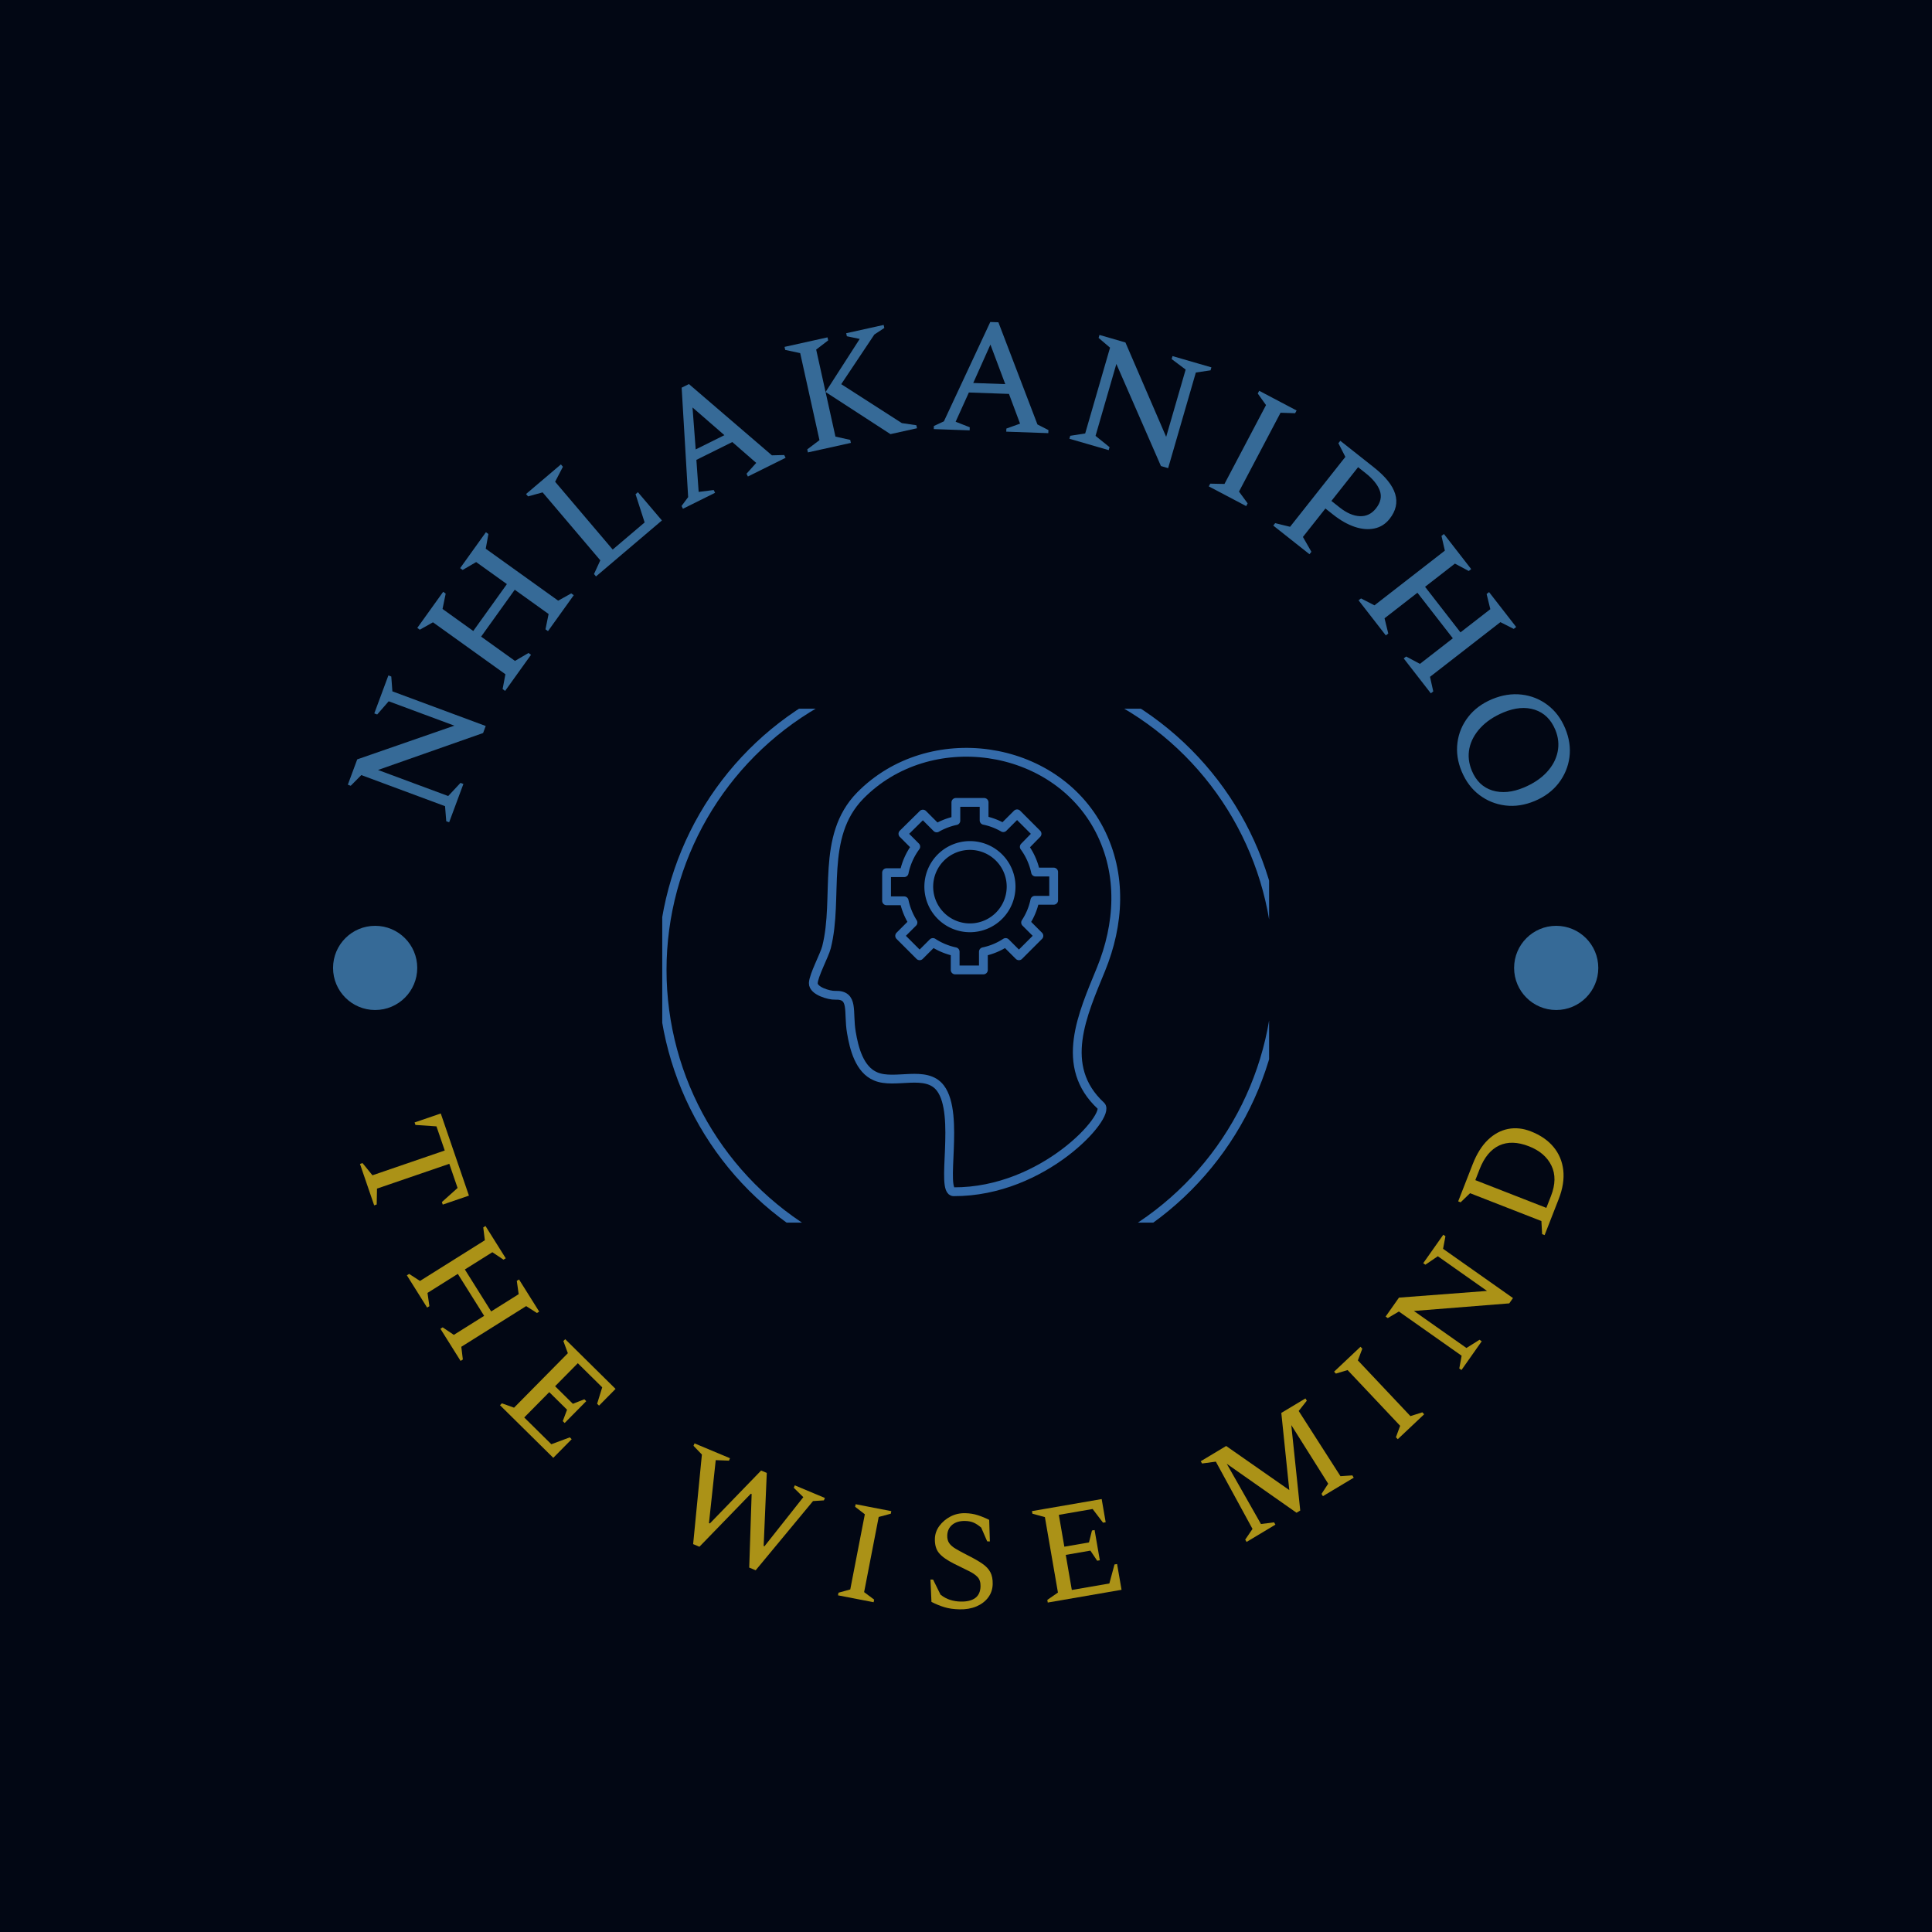 <svg xmlns="http://www.w3.org/2000/svg" version="1.1" xmlns:xlink="http://www.w3.org/1999/xlink" xmlns:svgjs="http://svgjs.dev/svgjs" width="1500" height="1500" viewBox="0 0 1500 1500"><rect width="1500" height="1500" fill="#020714"></rect><g transform="matrix(0.667,0,0,0.667,249.5,249.5)"><svg viewBox="0 0 280 280" data-background-color="#020714" preserveAspectRatio="xMidYMid meet" height="1500" width="1500" xmlns="http://www.w3.org/2000/svg" xmlns:xlink="http://www.w3.org/1999/xlink"><g id="tight-bounds" transform="matrix(1,0,0,1,0.14,0.14)"><svg viewBox="0 0 279.72 279.72" height="279.72" width="279.72"><g><svg viewBox="0 0 279.72 279.72" height="279.72" width="279.72"><g><svg viewBox="0 0 279.72 279.72" height="279.72" width="279.72"><g id="textblocktransform"><svg viewBox="0 0 279.72 279.72" height="279.72" width="279.72" id="textblock"><g><svg viewBox="0 0 279.72 279.72" height="279.72" width="279.72"><g transform="matrix(1,0,0,1,73.929,84.03)"><svg viewBox="0 0 131.861 111.661" height="111.661" width="131.861"><g><svg xmlns="http://www.w3.org/2000/svg" viewBox="0.493 5.779 69.004 58.433" x="0" y="0" width="131.861" height="111.661" class="icon-xg-0" data-fill-palette-color="accent" id="xg-0"><g data-name="Layer 2" fill="#346baa" data-fill-palette-color="accent"><g data-name="Layer 1" fill="#346baa" data-fill-palette-color="accent"><circle class="cls-1" cx="35.48" cy="35.48" r="35" fill="none" stroke="#346baa" stroke-miterlimit="10"></circle><path class="cls-2" d="M45 27.56V24.35H42.94a7.42 7.42 0 0 0-1.28-2.87L43.11 20l-2.27-2.27-1.57 1.57a7.35 7.35 0 0 0-2.18-0.83V16.43H33.88V18.5a7.62 7.62 0 0 0-2.18 0.83l-1.57-1.57L27.86 20l1.46 1.46A7.54 7.54 0 0 0 28 24.42H26v3.2H28a7.6 7.6 0 0 0 1 2.47l-1.51 1.51 2.27 2.27 1.51-1.51a7.51 7.51 0 0 0 2.53 1.05v2.07h3.21V33.41a7.32 7.32 0 0 0 2.53-1.05l1.51 1.51 2.27-2.27-1.51-1.51a7.32 7.32 0 0 0 1.05-2.53ZM30.8 26a4.68 4.68 0 1 1 4.69 4.69A4.68 4.68 0 0 1 30.8 26Z" fill="none" stroke="#346baa" stroke-linecap="round" stroke-linejoin="round"></path><path class="cls-2" d="M50.38 50.93c-4.86-4.49-2.07-10.45 0-15.52s2.47-10.75-0.17-15.86C45.09 9.68 30.84 7.68 23 15.66c-4.57 4.68-2.39 11.56-3.83 17.24-0.22 0.89-1.47 3.19-1.5 4.08s1.83 1.41 2.48 1.38c2.19-0.08 1.44 1.83 1.85 4.23 0.3 1.78 0.9 4.23 2.77 5 2.18 0.93 5.74-0.8 7.35 1.33 2.28 3-0.06 11.78 1.51 11.78C43.9 60.74 51.55 52 50.38 50.93Z" fill="none" stroke="#346baa" stroke-linecap="round" stroke-linejoin="round"></path></g></g></svg></g></svg></g><g><path d="M30.723 100.376l-3.094 8.333-0.63-0.234-0.264-3.273-18.195-6.755-2.298 2.323-0.63-0.235 2.043-5.504 21.105-7.323-14.268-5.296-2.499 2.867-0.631-0.234 3.062-8.247 0.63 0.234 0.24 3.22 20.278 7.528-0.567 1.529-22.835 8.029 15.252 5.661 2.67-2.857z" fill="#366a97" data-fill-palette-color="primary"></path><path d="M45.416 72.311l-5.625 7.845-0.547-0.392 0.608-3.227-15.74-11.285-2.861 1.611-0.546-0.392 5.625-7.845 0.546 0.392-0.685 3.334 6.677 4.788 7.306-10.19-6.677-4.787-2.932 1.711-0.547-0.393 5.595-7.803 0.547 0.392-0.584 3.194 15.74 11.285 2.837-1.578 0.547 0.392-5.595 7.804-0.547-0.392 0.679-3.326-7.356-5.275-7.306 10.189 7.356 5.275 2.938-1.719z" fill="#366a97" data-fill-palette-color="primary"></path><path d="M73.857 43.12l-14.32 12.16-0.436-0.513 1.372-2.983-12.537-14.763-3.166 0.87-0.435-0.513 7.575-6.433 0.436 0.513-1.69 3.254 12.51 14.731 6.938-5.892-1.973-6.134 0.513-0.436z" fill="#366a97" data-fill-palette-color="primary"></path><path d="M85.41 37.112l-6.985 3.467-0.3-0.603 1.433-1.929-1.412-23.777 1.58-0.784 18.03 15.484 2.676-0.065 0.299 0.602-8.19 4.066-0.3-0.603 2.109-2.355-5.197-4.533-7.807 3.875 0.495 6.958 3.269-0.406zM80.509 18.571l0.689 9.115 6.236-3.095z" fill="#366a97" data-fill-palette-color="primary"></path><path d="M114.916 26.27l-9.335 2.068-0.146-0.657 2.656-2.008-4.188-18.91-3.255-0.698-0.146-0.657 9.335-2.068 0.146 0.657-2.607 1.997 4.189 18.909 3.206 0.71zM129.287 23.087l-5.772 1.278-14.097-9.155 7.417-11.53-2.792-0.583-0.145-0.656 8.141-1.804 0.145 0.657-2.168 1.43-7.196 10.782 13.171 8.463 3.151 0.461z" fill="#366a97" data-fill-palette-color="primary"></path><path d="M140.721 23.546l-7.793-0.276 0.024-0.673 2.178-1.014 10.077-21.583 1.762 0.062 8.486 22.2 2.384 1.217-0.024 0.672-9.138-0.324 0.024-0.672 2.976-1.068-2.413-6.46-8.71-0.308-2.877 6.354 3.068 1.2zM145.237 4.907l-3.733 8.344 6.958 0.246z" fill="#366a97" data-fill-palette-color="primary"></path><path d="M170.934 27.842l-8.538-2.473 0.188-0.646 3.244-0.504 5.4-18.642-2.485-2.12 0.187-0.646 5.64 1.633 8.853 20.51 4.234-14.618-3.043-2.282 0.187-0.647 8.45 2.448-0.187 0.646-3.194 0.476-6.018 20.776-1.566-0.453-9.685-22.184-4.526 15.627 3.046 2.453z" fill="#366a97" data-fill-palette-color="primary"></path><path d="M200.812 40.003l-8.125-4.282 0.314-0.595 3.09 0.062 9.029-17.134-1.797-2.515 0.313-0.595 8.125 4.282-0.313 0.595-3.172-0.104-9.029 17.134 1.879 2.557z" fill="#366a97" data-fill-palette-color="primary"></path><path d="M214.561 50.457l-7.867-6.222 0.417-0.528 3.235 0.791 12.014-15.19-1.514-2.966 0.417-0.528 7.308 5.78c5.021 3.971 6.153 7.7 3.395 11.186v0c-0.885 1.119-1.989 1.814-3.312 2.084-1.322 0.28-2.751 0.159-4.288-0.363-1.531-0.518-3.075-1.392-4.631-2.623v0l-1.711-1.353-4.888 6.18 1.842 3.224zM226.74 32.824l-1.615-1.278-5.798 7.332 1.806 1.429c1.514 1.197 2.971 1.825 4.371 1.884 1.4 0.059 2.568-0.503 3.504-1.686v0c1.024-1.295 1.302-2.583 0.834-3.863-0.469-1.281-1.503-2.553-3.102-3.818z" fill="#366a97" data-fill-palette-color="primary"></path><path d="M231.153 68.099l-5.922-7.623 0.531-0.413 2.921 1.5 15.294-11.883-0.732-3.201 0.531-0.413 5.923 7.623-0.531 0.413-3.003-1.605-6.487 5.041 7.692 9.901 6.488-5.041-0.807-3.298 0.532-0.412 5.891 7.582-0.531 0.413-2.896-1.468-15.294 11.883 0.707 3.169-0.532 0.413-5.891-7.583 0.531-0.413 2.996 1.597 7.148-5.554-7.693-9.901-7.147 5.554 0.812 3.306z" fill="#366a97" data-fill-palette-color="primary"></path><path d="M247.634 97.665v0c-0.883-2.113-1.19-4.202-0.919-6.267 0.268-2.071 1.05-3.937 2.344-5.598 1.288-1.658 3.017-2.941 5.186-3.848v0c2.163-0.904 4.296-1.236 6.401-0.996 2.098 0.243 3.981 0.995 5.65 2.256 1.66 1.258 2.932 2.943 3.815 5.056v0c0.896 2.144 1.209 4.249 0.938 6.314-0.277 2.068-1.062 3.943-2.355 5.625-1.302 1.679-3.034 2.97-5.197 3.874v0c-2.169 0.907-4.299 1.23-6.389 0.97-2.099-0.264-3.979-1.025-5.639-2.283-1.66-1.258-2.938-2.959-3.835-5.103zM249.846 97.513v0c0.928 2.22 2.415 3.645 4.462 4.278 2.05 0.623 4.326 0.412 6.828-0.634v0c2.038-0.852 3.685-1.95 4.943-3.293 1.258-1.343 2.055-2.818 2.393-4.425 0.341-1.616 0.172-3.235-0.507-4.86v0c-0.928-2.22-2.408-3.663-4.44-4.33-2.036-0.659-4.305-0.465-6.806 0.58v0c-2.063 0.862-3.727 1.974-4.992 3.335-1.265 1.361-2.069 2.846-2.413 4.456-0.335 1.613-0.157 3.244 0.532 4.893z" fill="#366a97" data-fill-palette-color="primary"></path><path d="M11.337 191.937l-3.085-8.997 0.55-0.188 2.16 2.654 15.707-5.386-1.798-5.245-4.567-0.309-0.186-0.54 5.689-1.951 6.12 17.848-5.689 1.951-0.189-0.55 3.41-3.065-1.798-5.246-15.708 5.386-0.067 3.449z" fill="#ab9217" data-fill-palette-color="secondary"></path><path d="M22.843 214.153l-4.399-7.012 0.492-0.309 2.356 1.531 14.092-8.841-0.344-2.793 0.484-0.303 4.399 7.011-0.484 0.304-2.424-1.62-5.975 3.749 5.72 9.118 5.975-3.749-0.409-2.896 0.484-0.303 4.382 6.985-0.483 0.304-2.348-1.499-14.092 8.841 0.336 2.761-0.492 0.309-4.383-6.986 0.492-0.309 2.421 1.634 6.589-4.133-5.721-9.119-6.588 4.134 0.412 2.882z" fill="#ab9217" data-fill-palette-color="secondary"></path><path d="M50.254 246.796l-11.576-11.431 0.409-0.414 2.644 0.95 11.689-11.837-0.975-2.639 0.401-0.406 10.937 10.801-3.588 3.634-0.414-0.408 1.103-3.568-5.302-5.236-4.935 4.997 3.865 3.818 2.488-0.982 0.414 0.409-4.685 4.743-0.413-0.408 0.929-2.478-3.866-3.818-5.437 5.505 5.89 5.816 4.012-1.496 0.406 0.401z" fill="#ab9217" data-fill-palette-color="secondary"></path><path d="M82.007 266.115l-1.364-0.571 1.902-19.46-1.823-1.901 0.221-0.526 7.71 3.227-0.221 0.527-2.881-0.112-1.469 13.673 0.197 0.082 11.133-11.495 1.232 0.515-0.677 15.873 0.169 0.071 8.447-10.675-2.074-2.04 0.22-0.527 6.544 2.74-0.22 0.526-2.361 0.15-12.462 15.039-1.401-0.586 0.524-15.981-0.17-0.071z" fill="#ab9217" data-fill-palette-color="secondary"></path><path d="M119.861 278.173l-7.746-1.501 0.111-0.571 2.556-0.709 3.166-16.331-2.104-1.623 0.108-0.561 7.746 1.502-0.109 0.56-2.629 0.706-3.166 16.331 2.177 1.627z" fill="#ab9217" data-fill-palette-color="secondary"></path><path d="M138.506 279.717v0c-1.27-0.029-2.365-0.187-3.283-0.473-0.918-0.279-1.851-0.661-2.798-1.145v0l-0.214-4.859 0.57 0.013 1.618 3.28c0.688 0.539 1.396 0.919 2.125 1.14 0.722 0.221 1.467 0.34 2.235 0.357v0c1.372 0.032 2.432-0.226 3.178-0.773 0.74-0.547 1.123-1.395 1.15-2.543v0c0.02-0.863-0.192-1.534-0.637-2.013-0.444-0.479-1.1-0.926-1.968-1.34-0.867-0.421-1.929-0.945-3.186-1.572v0c-1.498-0.755-2.569-1.514-3.21-2.277-0.642-0.756-0.948-1.793-0.918-3.11v0c0.023-1.012 0.344-1.943 0.962-2.792 0.624-0.849 1.429-1.534 2.413-2.055 0.984-0.514 2.063-0.758 3.239-0.731v0c0.985 0.023 1.893 0.169 2.722 0.44 0.837 0.271 1.658 0.609 2.464 1.015v0l0.148 4.683-0.581-0.013-1.298-2.987c-0.567-0.489-1.109-0.848-1.627-1.077-0.525-0.23-1.137-0.352-1.837-0.369v0c-1.196-0.027-2.144 0.25-2.843 0.832-0.693 0.589-1.051 1.373-1.074 2.351v0c-0.015 0.652 0.125 1.196 0.421 1.631 0.303 0.442 0.782 0.857 1.44 1.246 0.65 0.389 1.496 0.847 2.538 1.374v0c1.351 0.677 2.431 1.296 3.24 1.859 0.803 0.555 1.38 1.174 1.732 1.855 0.358 0.681 0.525 1.538 0.501 2.57v0c-0.025 1.101-0.354 2.072-0.984 2.914-0.631 0.835-1.485 1.482-2.563 1.94-1.078 0.451-2.303 0.661-3.675 0.629z" fill="#ab9217" data-fill-palette-color="secondary"></path><path d="M173.728 275.471l-16.032 2.771-0.098-0.573 2.309-1.599-2.833-16.393-2.714-0.741-0.097-0.562 15.147-2.618 0.87 5.032-0.573 0.099-2.261-2.971-7.343 1.269 1.196 6.921 5.354-0.926 0.648-2.594 0.572-0.099 1.136 6.569-0.573 0.099-1.476-2.197-5.354 0.926 1.318 7.623 8.156-1.409 1.117-4.134 0.562-0.098z" fill="#ab9217" data-fill-palette-color="secondary"></path><path d="M207.166 261.312l-6.269 3.759-0.298-0.499 1.586-2.329-7.969-14.619-2.991 0.403-0.294-0.49 5.526-3.313 13.718 9.579-1.733-16.765 5.246-3.145 0.293 0.489-1.762 2.234 9.077 14.168 2.584-0.171 0.298 0.499-6.696 4.015-0.299-0.498 1.445-2.21-8.017-12.736 1.944 18.565-0.805 0.482-15.162-10.639 7.431 13.088 2.848-0.365z" fill="#ab9217" data-fill-palette-color="secondary"></path><path d="M239.484 237.333l-5.739 5.414-0.399-0.423 0.916-2.49-11.415-12.101-2.546 0.762-0.392-0.415 5.739-5.414 0.392 0.416-0.961 2.546 11.415 12.101 2.591-0.819z" fill="#ab9217" data-fill-palette-color="secondary"></path><path d="M251.986 221.476l-4.398 6.241-0.475-0.334 0.508-2.773-13.632-9.606-2.416 1.428-0.466-0.329 2.9-4.116 19.133-1.457-10.69-7.533-2.703 1.836-0.467-0.329 4.357-6.182 0.467 0.329-0.515 2.729 15.19 10.705-0.81 1.15-20.716 1.65 11.415 8.044 2.843-1.787z" fill="#ab9217" data-fill-palette-color="secondary"></path><path d="M268.733 190.521l-3.078 7.881-0.541-0.211-0.16-2.842-15.496-6.051-2.053 1.978-0.531-0.208 3.155-8.08c0.873-2.235 1.97-3.991 3.294-5.269 1.321-1.272 2.783-2.065 4.387-2.38 1.604-0.315 3.257-0.14 4.96 0.526v0c2.076 0.811 3.715 1.939 4.915 3.385 1.201 1.446 1.909 3.135 2.126 5.065 0.21 1.928-0.116 3.996-0.978 6.206zM251.53 184.077v0l-0.931 2.383 15.43 6.025 1.008-2.582c0.979-2.507 1.012-4.704 0.101-6.592-0.912-1.888-2.542-3.29-4.89-4.208v0c-2.481-0.969-4.637-1.026-6.466-0.172-1.832 0.861-3.249 2.576-4.252 5.146z" fill="#ab9217" data-fill-palette-color="secondary"></path><path d="M2.402 140.347c0-5.052 4.095-9.147 9.147-9.147 5.052 0 9.147 4.095 9.147 9.147 0 5.052-4.095 9.147-9.147 9.147-5.052 0-9.147-4.095-9.147-9.147z" fill="#366a97" data-fill-palette-color="primary"></path><path d="M259.024 140.347c0-5.052 4.095-9.147 9.147-9.147 5.052 0 9.147 4.095 9.147 9.147 0 5.052-4.095 9.147-9.147 9.147-5.052 0-9.147-4.095-9.147-9.147z" fill="#366a97" data-fill-palette-color="primary"></path></g></svg></g></svg></g></svg></g></svg></g><defs></defs></svg><rect width="279.72" height="279.72" fill="none" stroke="none" visibility="hidden"></rect></g></svg></g></svg>